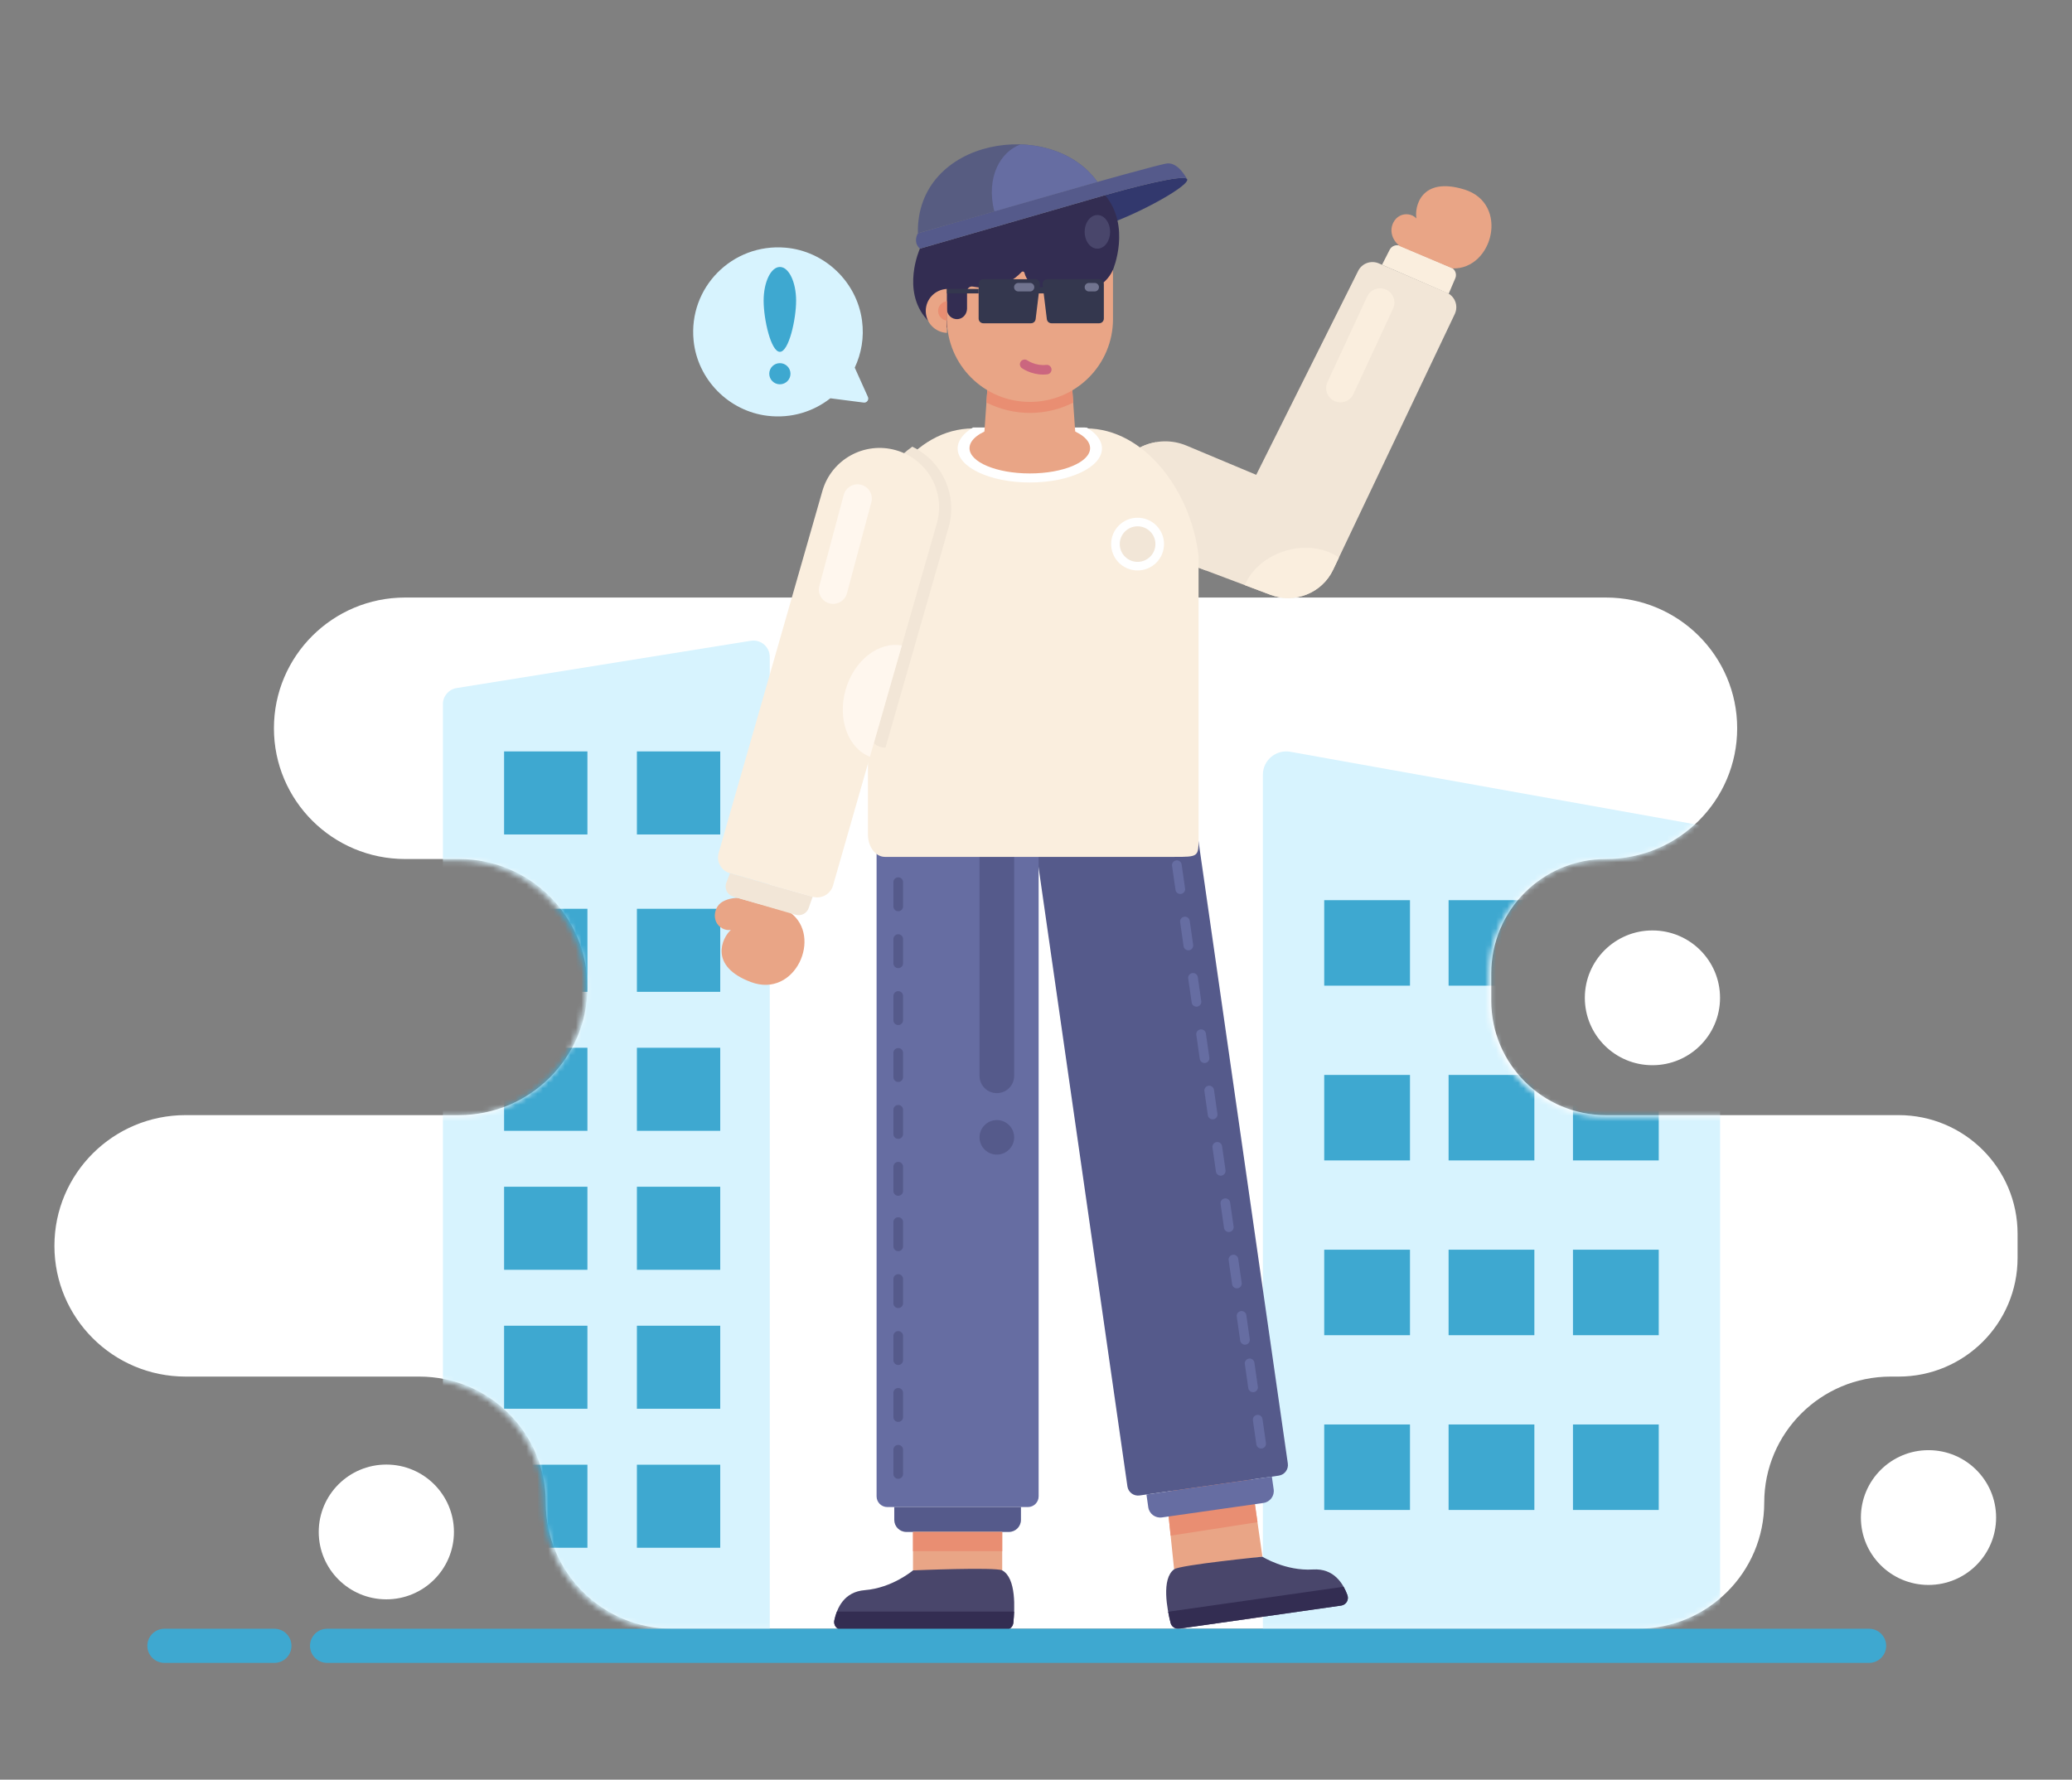 <svg width="376" height="323" viewBox="0 0 376 323" fill="none" xmlns="http://www.w3.org/2000/svg">
<rect x="0" y="0" width="376" height="323" fill="#808080" stroke="none"/>
<path d="M157.497 72.034L155.108 66.725C156.303 64.181 156.843 61.27 156.43 58.189C155.486 51.137 149.642 45.557 142.531 44.951C132.888 44.13 124.898 52.181 125.867 61.82C126.577 68.882 132.235 74.629 139.305 75.468C143.618 75.979 147.615 74.695 150.682 72.288L156.729 73.065C157.301 73.138 157.733 72.558 157.497 72.034Z" fill="#D7F3FE"/>
<path d="M144.468 54.573C144.468 57.953 143.149 63.855 141.521 63.855C139.894 63.855 138.574 57.953 138.574 54.573C138.574 51.193 139.894 48.453 141.521 48.453C143.149 48.453 144.468 51.193 144.468 54.573Z" fill="#3EA8D0"/>
<path d="M141.521 69.748C142.584 69.748 143.446 68.889 143.446 67.829C143.446 66.769 142.584 65.91 141.521 65.91C140.458 65.91 139.597 66.769 139.597 67.829C139.597 68.889 140.458 69.748 141.521 69.748Z" fill="#3EA8D0"/>
<path d="M344.517 202.386H291.439C279.94 202.386 270.619 193.094 270.619 181.631V176.661C270.619 165.198 279.94 155.906 291.439 155.906C304.584 155.906 315.241 145.282 315.241 132.177C315.241 119.072 304.584 108.449 291.439 108.449H73.511C60.366 108.449 49.709 119.072 49.709 132.177C49.709 145.282 60.366 155.906 73.511 155.906H83.285C96.16 155.906 106.597 166.311 106.597 179.146C106.597 191.981 96.16 202.386 83.285 202.386H33.677C20.532 202.386 9.875 213.01 9.875 226.115C9.875 239.219 20.532 249.843 33.677 249.843H76.085C88.761 249.843 99.037 260.087 99.037 272.724C99.037 285.361 109.313 295.605 121.989 295.605H297.199C309.875 295.605 320.15 285.361 320.15 272.724C320.15 260.087 330.426 249.843 343.102 249.843H344.517C356.451 249.843 366.125 240.198 366.125 228.301V223.928C366.125 212.031 356.451 202.386 344.517 202.386Z" fill="white"/>
<mask id="mask0_418_2352" style="mask-type:luminance" maskUnits="userSpaceOnUse" x="9" y="108" width="357" height="188">
<path d="M344.142 202.601H291.064C279.565 202.601 270.244 193.308 270.244 181.846V176.876C270.244 165.413 279.565 156.121 291.064 156.121C304.209 156.121 314.866 145.497 314.866 132.392C314.866 119.287 304.209 108.664 291.064 108.664H73.136C59.991 108.664 49.334 119.287 49.334 132.392C49.334 145.497 59.991 156.121 73.136 156.121H82.91C95.785 156.121 106.222 166.526 106.222 179.361C106.222 192.196 95.785 202.601 82.91 202.601H33.302C20.157 202.601 9.5 213.224 9.5 226.329C9.5 239.434 20.157 250.058 33.302 250.058H75.71C88.386 250.058 98.662 260.302 98.662 272.939C98.662 285.575 108.938 295.82 121.614 295.82H296.824C309.5 295.82 319.775 285.575 319.775 272.939C319.775 260.302 330.051 250.058 342.727 250.058H344.142C356.076 250.058 365.75 240.413 365.75 228.516V224.142C365.75 212.245 356.076 202.601 344.142 202.601Z" fill="white"/>
</mask>
<g mask="url(#mask0_418_2352)">
<path d="M82.864 124.878L136.25 116.297C138.051 116.008 139.683 117.394 139.683 119.212V295.808H80.374V127.793C80.374 126.344 81.429 125.109 82.864 124.878Z" fill="#D7F3FE"/>
<path d="M106.597 164.938H91.477V180.011H106.597V164.938Z" fill="#3EA8D0"/>
<path d="M130.698 164.938H115.578V180.011H130.698V164.938Z" fill="#3EA8D0"/>
<path d="M106.597 136.377H91.477V151.451H106.597V136.377Z" fill="#3EA8D0"/>
<path d="M130.698 136.377H115.578V151.451H130.698V136.377Z" fill="#3EA8D0"/>
<path d="M106.597 190.163H91.477V205.236H106.597V190.163Z" fill="#3EA8D0"/>
<path d="M130.698 190.163H115.578V205.236H130.698V190.163Z" fill="#3EA8D0"/>
<path d="M106.597 215.387H91.477V230.46H106.597V215.387Z" fill="#3EA8D0"/>
<path d="M130.698 215.387H115.578V230.46H130.698V215.387Z" fill="#3EA8D0"/>
<path d="M106.597 240.611H91.477V255.684H106.597V240.611Z" fill="#3EA8D0"/>
<path d="M130.698 240.611H115.578V255.684H130.698V240.611Z" fill="#3EA8D0"/>
<path d="M106.597 265.836H91.477V280.909H106.597V265.836Z" fill="#3EA8D0"/>
<path d="M130.698 265.836H115.578V280.909H130.698V265.836Z" fill="#3EA8D0"/>
<path d="M234.168 136.445L308.645 149.796C310.668 150.159 312.14 151.914 312.14 153.963V295.808H229.17V140.613C229.17 137.974 231.564 135.979 234.168 136.445Z" fill="#D7F3FE"/>
<path d="M255.867 163.376H240.303V178.892H255.867V163.376Z" fill="#3EA8D0"/>
<path d="M278.437 163.376H262.873V178.892H278.437V163.376Z" fill="#3EA8D0"/>
<path d="M301.007 163.376H285.443V178.892H301.007V163.376Z" fill="#3EA8D0"/>
<path d="M255.867 195.095H240.303V210.611H255.867V195.095Z" fill="#3EA8D0"/>
<path d="M278.437 195.095H262.873V210.611H278.437V195.095Z" fill="#3EA8D0"/>
<path d="M301.007 195.095H285.443V210.611H301.007V195.095Z" fill="#3EA8D0"/>
<path d="M255.867 226.814H240.303V242.33H255.867V226.814Z" fill="#3EA8D0"/>
<path d="M278.437 226.814H262.873V242.33H278.437V226.814Z" fill="#3EA8D0"/>
<path d="M301.007 226.814H285.443V242.33H301.007V226.814Z" fill="#3EA8D0"/>
<path d="M255.867 258.533H240.303V274.049H255.867V258.533Z" fill="#3EA8D0"/>
<path d="M278.437 258.533H262.873V274.049H278.437V258.533Z" fill="#3EA8D0"/>
<path d="M301.007 258.533H285.443V274.049H301.007V258.533Z" fill="#3EA8D0"/>
</g>
<path d="M70.108 290.27C76.884 290.27 82.376 284.794 82.376 278.039C82.376 271.285 76.884 265.809 70.108 265.809C63.332 265.809 57.84 271.285 57.84 278.039C57.84 284.794 63.332 290.27 70.108 290.27Z" fill="white"/>
<path d="M299.862 193.329C306.638 193.329 312.131 187.853 312.131 181.098C312.131 174.343 306.638 168.868 299.862 168.868C293.087 168.868 287.594 174.343 287.594 181.098C287.594 187.853 293.087 193.329 299.862 193.329Z" fill="white"/>
<path d="M349.959 287.657C356.735 287.657 362.228 282.181 362.228 275.426C362.228 268.672 356.735 263.196 349.959 263.196C343.184 263.196 337.691 268.672 337.691 275.426C337.691 282.181 343.184 287.657 349.959 287.657Z" fill="white"/>
<path d="M213.062 284.82L229.09 282.534L226.803 266.594L211.621 270.879L213.062 284.82Z" fill="#E9A586"/>
<path d="M212.431 278.713L228.19 276.264L226.803 266.594L211.621 270.879L212.431 278.713Z" fill="#E98E72"/>
<path d="M213.062 284.82C214.146 284.023 229.09 282.534 229.09 282.534C229.09 282.534 233.251 285.162 238.254 284.851C242.067 284.614 243.733 287.391 244.51 289.5C244.824 290.35 244.28 291.272 243.379 291.4L213.999 295.59C213.28 295.693 212.599 295.243 212.421 294.54C211.793 292.061 210.718 286.544 213.062 284.82Z" fill="#49466B"/>
<path d="M243.814 287.983C244.103 288.494 244.331 289.014 244.51 289.5C244.824 290.351 244.279 291.272 243.379 291.4L213.999 295.59C213.28 295.693 212.599 295.243 212.421 294.541C212.282 293.993 212.123 293.293 211.982 292.523L243.814 287.983Z" fill="#332D52"/>
<path d="M232.045 267.819L206.796 271.42C205.729 271.572 204.741 270.833 204.589 269.77L184.875 132.386L213.985 128.235L233.699 265.619C233.852 266.682 233.111 267.667 232.045 267.819Z" fill="#555A8B"/>
<path d="M229.272 272.777L210.852 275.404C209.654 275.575 208.545 274.746 208.373 273.552L208.042 271.242L230.798 267.996L231.13 270.306C231.301 271.5 230.469 272.606 229.272 272.777Z" fill="#666DA2"/>
<path d="M211.493 136.446C211.425 135.968 210.98 135.636 210.5 135.704C210.02 135.773 209.687 136.216 209.756 136.694L210.381 141.053C210.45 141.532 210.894 141.864 211.374 141.796C211.854 141.727 212.188 141.284 212.119 140.805L211.493 136.446Z" fill="#666DA2"/>
<path d="M212.96 146.672C212.892 146.194 212.447 145.861 211.967 145.93C211.487 145.998 211.154 146.441 211.223 146.92L211.848 151.279C211.917 151.757 212.361 152.089 212.841 152.021C213.321 151.953 213.655 151.509 213.586 151.031L212.96 146.672Z" fill="#666DA2"/>
<path d="M214.428 156.897C214.359 156.419 213.915 156.086 213.435 156.155C212.955 156.223 212.622 156.666 212.69 157.145L213.316 161.504C213.384 161.982 213.829 162.314 214.309 162.246C214.789 162.178 215.122 161.734 215.053 161.256L214.428 156.897Z" fill="#666DA2"/>
<path d="M215.895 167.122C215.827 166.644 215.382 166.311 214.902 166.38C214.422 166.448 214.089 166.891 214.157 167.37L214.783 171.729C214.852 172.207 215.296 172.539 215.776 172.471C216.256 172.403 216.589 171.959 216.521 171.481L215.895 167.122Z" fill="#666DA2"/>
<path d="M217.363 177.347C217.294 176.869 216.849 176.537 216.369 176.605C215.89 176.673 215.556 177.117 215.625 177.595L216.25 181.954C216.319 182.432 216.764 182.765 217.243 182.696C217.723 182.628 218.057 182.185 217.988 181.706L217.363 177.347Z" fill="#666DA2"/>
<path d="M218.83 187.572C218.761 187.094 218.317 186.762 217.837 186.83C217.357 186.899 217.023 187.342 217.092 187.82L217.718 192.179C217.786 192.658 218.231 192.99 218.711 192.921C219.191 192.853 219.524 192.41 219.455 191.931L218.83 187.572Z" fill="#666DA2"/>
<path d="M220.297 197.798C220.228 197.319 219.784 196.987 219.304 197.055C218.824 197.124 218.491 197.567 218.559 198.045L219.185 202.404C219.253 202.883 219.698 203.215 220.178 203.147C220.658 203.078 220.991 202.635 220.923 202.157L220.297 197.798Z" fill="#666DA2"/>
<path d="M221.765 208.022C221.696 207.544 221.251 207.212 220.771 207.28C220.291 207.349 219.958 207.792 220.027 208.27L220.652 212.629C220.721 213.108 221.166 213.44 221.645 213.371C222.125 213.303 222.459 212.86 222.39 212.381L221.765 208.022Z" fill="#666DA2"/>
<path d="M223.232 218.248C223.163 217.769 222.718 217.437 222.238 217.505C221.759 217.574 221.425 218.017 221.494 218.496L222.119 222.855C222.188 223.333 222.633 223.665 223.113 223.597C223.592 223.528 223.926 223.085 223.857 222.607L223.232 218.248Z" fill="#666DA2"/>
<path d="M224.699 228.473C224.63 227.995 224.186 227.662 223.706 227.731C223.226 227.799 222.892 228.243 222.961 228.721L223.587 233.08C223.655 233.558 224.1 233.891 224.58 233.822C225.06 233.754 225.393 233.31 225.324 232.832L224.699 228.473Z" fill="#666DA2"/>
<path d="M226.166 238.698C226.098 238.22 225.653 237.887 225.173 237.956C224.693 238.024 224.36 238.468 224.429 238.946L225.054 243.305C225.123 243.783 225.567 244.116 226.047 244.047C226.527 243.979 226.86 243.535 226.792 243.057L226.166 238.698Z" fill="#666DA2"/>
<path d="M227.633 247.316C227.565 246.838 227.12 246.505 226.64 246.574C226.16 246.642 225.827 247.086 225.896 247.564L226.521 251.923C226.59 252.401 227.034 252.734 227.514 252.665C227.994 252.597 228.328 252.153 228.259 251.675L227.633 247.316Z" fill="#666DA2"/>
<path d="M229.101 257.541C229.032 257.063 228.588 256.73 228.108 256.799C227.628 256.867 227.295 257.311 227.363 257.789L227.989 262.148C228.057 262.626 228.502 262.959 228.982 262.89C229.462 262.822 229.795 262.378 229.726 261.9L229.101 257.541Z" fill="#666DA2"/>
<path d="M215.332 80.883L227.964 86.178L246.464 49.163C247.15 47.79 248.792 47.192 250.205 47.8L262.525 53.108C264.029 53.756 264.695 55.519 263.993 56.995L241.918 103.406C239.906 107.634 234.978 109.616 230.586 107.964L207.912 99.432C202.923 97.555 200.283 92.11 201.908 87.046C203.7 81.461 209.911 78.61 215.332 80.883Z" fill="#F2E6D7"/>
<path d="M218.862 97.191C218.862 90.12 215.234 83.896 209.736 80.26C206.201 80.878 203.091 83.36 201.908 87.046C200.283 92.11 202.923 97.555 207.912 99.432L218.862 103.552V97.191Z" fill="#F2E6D7"/>
<path d="M233.301 99.958C229.726 101.018 227.036 103.434 225.907 106.203L230.587 107.964C234.978 109.616 239.907 107.634 241.918 103.406L242.969 101.194C240.504 99.462 236.901 98.889 233.301 99.958Z" fill="#FAEEDE"/>
<path d="M250.793 48.053L252.181 45.327C252.539 44.623 253.384 44.317 254.112 44.627L263.296 48.536C264.06 48.861 264.414 49.741 264.089 50.502L262.893 53.301L250.793 48.053Z" fill="#FAEEDE"/>
<path d="M265.744 34.398C257.873 31.96 256.649 37.533 257.037 39.651C256.3 38.834 254.978 38.66 254.007 39.179C253.036 39.698 252.456 40.823 252.502 41.921C252.547 43.018 253.174 44.054 254.071 44.693L263.61 48.719C270.941 48.904 273.94 36.935 265.744 34.398Z" fill="#E9A586"/>
<path d="M248.091 53.829L240.89 69.349C240.288 70.645 240.855 72.183 242.156 72.782C243.456 73.382 244.998 72.817 245.599 71.521L252.8 56.001C253.402 54.705 252.835 53.167 251.535 52.568C250.234 51.968 248.692 52.533 248.091 53.829Z" fill="#FAEEDE"/>
<path d="M186.527 273.522H161.021C159.944 273.522 159.071 272.652 159.071 271.578V132.796H188.478V271.578C188.478 272.652 187.604 273.522 186.527 273.522Z" fill="#666DA2"/>
<path d="M183.078 278.039H164.471C163.261 278.039 162.28 277.062 162.28 275.856V273.522H185.268V275.856C185.268 277.062 184.288 278.039 183.078 278.039Z" fill="#555A8B"/>
<path d="M163.877 139.446C163.877 138.963 163.484 138.571 162.999 138.571C162.515 138.571 162.122 138.963 162.122 139.446V143.849C162.122 144.333 162.515 144.724 162.999 144.724C163.484 144.724 163.877 144.333 163.877 143.849V139.446Z" fill="#555A8B"/>
<path d="M163.877 149.775C163.877 149.292 163.484 148.9 162.999 148.9C162.515 148.9 162.122 149.292 162.122 149.775V154.179C162.122 154.662 162.515 155.054 162.999 155.054C163.484 155.054 163.877 154.662 163.877 154.179V149.775Z" fill="#555A8B"/>
<path d="M163.877 160.105C163.877 159.621 163.484 159.229 162.999 159.229C162.515 159.229 162.122 159.621 162.122 160.105V164.508C162.122 164.991 162.515 165.383 162.999 165.383C163.484 165.383 163.877 164.991 163.877 164.508V160.105Z" fill="#555A8B"/>
<path d="M163.877 170.434C163.877 169.95 163.484 169.559 162.999 169.559C162.515 169.559 162.122 169.95 162.122 170.434V174.837C162.122 175.32 162.515 175.712 162.999 175.712C163.484 175.712 163.877 175.32 163.877 174.837V170.434Z" fill="#555A8B"/>
<path d="M163.877 180.763C163.877 180.28 163.484 179.888 162.999 179.888C162.515 179.888 162.122 180.28 162.122 180.763V185.166C162.122 185.65 162.515 186.041 162.999 186.041C163.484 186.041 163.877 185.65 163.877 185.166V180.763Z" fill="#555A8B"/>
<path d="M163.877 191.092C163.877 190.609 163.484 190.217 162.999 190.217C162.515 190.217 162.122 190.609 162.122 191.092V195.496C162.122 195.979 162.515 196.371 162.999 196.371C163.484 196.371 163.877 195.979 163.877 195.496V191.092Z" fill="#555A8B"/>
<path d="M163.877 201.421C163.877 200.938 163.484 200.546 162.999 200.546C162.515 200.546 162.122 200.938 162.122 201.421V205.825C162.122 206.308 162.515 206.7 162.999 206.7C163.484 206.7 163.877 206.308 163.877 205.825V201.421Z" fill="#555A8B"/>
<path d="M163.877 211.751C163.877 211.267 163.484 210.876 162.999 210.876C162.515 210.876 162.122 211.267 162.122 211.751V216.154C162.122 216.637 162.515 217.029 162.999 217.029C163.484 217.029 163.877 216.637 163.877 216.154V211.751Z" fill="#555A8B"/>
<path d="M163.877 221.8C163.877 221.317 163.484 220.925 162.999 220.925C162.515 220.925 162.122 221.317 162.122 221.8V226.203C162.122 226.687 162.515 227.078 162.999 227.078C163.484 227.078 163.877 226.687 163.877 226.203V221.8Z" fill="#555A8B"/>
<path d="M163.877 232.129C163.877 231.646 163.484 231.254 162.999 231.254C162.515 231.254 162.122 231.646 162.122 232.129V236.533C162.122 237.016 162.515 237.408 162.999 237.408C163.484 237.408 163.877 237.016 163.877 236.533V232.129Z" fill="#555A8B"/>
<path d="M163.877 242.459C163.877 241.975 163.484 241.583 162.999 241.583C162.515 241.583 162.122 241.975 162.122 242.459V246.862C162.122 247.345 162.515 247.737 162.999 247.737C163.484 247.737 163.877 247.345 163.877 246.862V242.459Z" fill="#555A8B"/>
<path d="M163.877 252.788C163.877 252.304 163.484 251.913 162.999 251.913C162.515 251.913 162.122 252.304 162.122 252.788V257.191C162.122 257.674 162.515 258.066 162.999 258.066C163.484 258.066 163.877 257.674 163.877 257.191V252.788Z" fill="#555A8B"/>
<path d="M163.877 263.117C163.877 262.634 163.484 262.242 162.999 262.242C162.515 262.242 162.122 262.634 162.122 263.117V267.52C162.122 268.004 162.515 268.395 162.999 268.395C163.484 268.395 163.877 268.004 163.877 267.52V263.117Z" fill="#555A8B"/>
<path d="M181.87 278.039H165.679V285.014H181.87V278.039Z" fill="#E9A586"/>
<path d="M181.87 278.039H165.679V281.527H181.87V278.039Z" fill="#E98E72"/>
<path d="M181.87 285.014C180.684 284.378 165.679 285.014 165.679 285.014C165.679 285.014 161.933 288.202 156.936 288.601C153.128 288.905 151.873 291.889 151.403 294.086C151.214 294.973 151.884 295.808 152.793 295.808H182.472C183.199 295.808 183.809 295.267 183.885 294.546C184.155 292.003 184.436 286.389 181.87 285.014Z" fill="#49466B"/>
<path d="M151.877 292.487C151.664 293.034 151.512 293.581 151.403 294.086C151.214 294.973 151.884 295.808 152.793 295.808H182.472C183.199 295.808 183.809 295.267 183.885 294.546C183.945 293.985 184.003 293.269 184.033 292.487L151.877 292.487Z" fill="#332D52"/>
<path d="M184.038 155.6C184.038 153.869 182.631 152.467 180.895 152.467C179.16 152.467 177.753 153.869 177.753 155.6V195.265C177.753 196.995 179.16 198.398 180.895 198.398C182.631 198.398 184.038 196.995 184.038 195.265V155.6Z" fill="#555A8B"/>
<path d="M180.895 209.553C182.631 209.553 184.038 208.15 184.038 206.42C184.038 204.69 182.631 203.287 180.895 203.287C179.16 203.287 177.753 204.69 177.753 206.42C177.753 208.15 179.16 209.553 180.895 209.553Z" fill="#555A8B"/>
<path d="M213.076 155.519H160.582C158.88 155.519 157.5 153.693 157.5 151.442V102.984C157.5 89.053 166.037 77.759 176.567 77.759H197.091C207.621 77.759 216.158 89.053 217.5 100.931V152.029C217.5 155.519 217.5 155.519 213.076 155.519Z" fill="#FAEEDE"/>
<path d="M160.639 135.698H160.686L172.138 95.743C173.838 89.813 170.936 83.67 165.553 81.07C165.552 81.07 165.552 81.07 165.551 81.071C164.351 81.921 163.255 82.908 162.285 84.008C162.275 84.019 162.266 84.029 162.257 84.04C162.03 84.299 161.81 84.564 161.598 84.834C161.581 84.856 161.564 84.877 161.547 84.899C160.883 85.751 160.291 86.662 159.779 87.622C159.758 87.663 159.737 87.704 159.716 87.745C159.577 88.011 159.444 88.281 159.318 88.554C159.283 88.628 159.25 88.703 159.217 88.777C159.104 89.028 158.998 89.282 158.896 89.539C158.866 89.617 158.834 89.694 158.804 89.773C158.692 90.067 158.588 90.364 158.491 90.664C158.479 90.7 158.466 90.734 158.455 90.77C158.347 91.111 158.249 91.456 158.161 91.805C158.144 91.871 158.13 91.939 158.114 92.006C158.048 92.279 157.987 92.555 157.933 92.832C157.911 92.946 157.891 93.061 157.871 93.175C157.83 93.413 157.792 93.653 157.759 93.894C157.743 94.018 157.726 94.142 157.712 94.267C157.683 94.514 157.661 94.764 157.642 95.014C157.634 95.126 157.623 95.238 157.617 95.351C157.596 95.712 157.583 96.075 157.583 96.44V132.652C157.583 134.334 158.951 135.698 160.639 135.698Z" fill="#F2E6D7"/>
<path d="M186.877 87.569C194.109 87.569 199.972 84.798 199.972 81.38C199.972 79.957 198.935 78.654 197.224 77.61C197.096 77.607 196.972 77.591 196.844 77.591H176.561C174.831 78.638 173.781 79.948 173.781 81.38C173.781 84.798 179.644 87.569 186.877 87.569Z" fill="white"/>
<path d="M206.434 103.532C209.084 103.532 211.232 101.39 211.232 98.749C211.232 96.107 209.084 93.965 206.434 93.965C203.784 93.965 201.636 96.107 201.636 98.749C201.636 101.39 203.784 103.532 206.434 103.532Z" fill="white"/>
<path d="M206.434 101.975C208.221 101.975 209.67 100.53 209.67 98.749C209.67 96.967 208.221 95.522 206.434 95.522C204.647 95.522 203.198 96.967 203.198 98.749C203.198 100.53 204.647 101.975 206.434 101.975Z" fill="#F2E6D7"/>
<path d="M147.467 162.759L132.464 158.485C130.875 158.032 129.955 156.381 130.409 154.797L149.239 89.101C150.877 83.387 156.852 80.078 162.584 81.711C168.316 83.344 171.635 89.3 169.997 95.014L151.167 160.71C150.713 162.294 149.057 163.211 147.467 162.759Z" fill="#FAEEDE"/>
<path d="M153.455 125.172C151.925 130.508 153.893 135.788 157.862 137.35L163.651 117.154C159.454 116.389 154.984 119.836 153.455 125.172Z" fill="#FFF7EE"/>
<path d="M136.283 178.242C128.565 175.36 131.023 170.209 132.631 168.772C131.547 168.967 130.395 168.297 129.946 167.294C129.498 166.29 129.732 165.047 130.442 164.208C131.153 163.368 132.777 162.929 133.878 162.972L143.4 165.62C149.307 169.953 144.32 181.243 136.283 178.242Z" fill="#E9A586"/>
<path d="M132.464 158.485L131.804 160.196C131.398 161.248 131.981 162.421 133.067 162.737L144.382 166.024C145.369 166.31 146.408 165.777 146.747 164.811L147.467 162.759L132.464 158.485Z" fill="#F2E6D7"/>
<path d="M153.106 89.821L148.685 106.343C148.315 107.723 149.138 109.14 150.523 109.509C151.907 109.877 153.329 109.056 153.698 107.676L158.119 91.154C158.488 89.774 157.665 88.357 156.281 87.989C154.897 87.621 153.475 88.441 153.106 89.821Z" fill="#FFF7EE"/>
<path d="M186.877 85.927C192.919 85.927 197.817 83.872 197.817 81.337C197.817 79.788 195.984 78.422 193.185 77.591H180.568C177.769 78.422 175.936 79.788 175.936 81.337C175.936 83.872 180.834 85.927 186.877 85.927Z" fill="#E9A586"/>
<path d="M195.232 80.024H178.521L179.599 64.485H194.154L195.232 80.024Z" fill="#E9A586"/>
<path d="M194.154 64.485H179.599L179.004 73.058C181.381 74.254 184.058 74.942 186.901 74.942C189.726 74.942 192.386 74.262 194.75 73.081L194.154 64.485Z" fill="#E98E72"/>
<path d="M214.97 32.311C212.231 32.038 200.54 35.419 200.54 35.419L201.331 40.579C208.181 38.12 217.71 32.584 214.97 32.311Z" fill="#32386D"/>
<path d="M201.971 48.955C201.971 48.955 205.289 41.125 200.54 35.419L166.93 45.131C166.93 45.131 163.51 52.693 168.136 57.911C172.762 63.13 200.083 54.819 201.027 52.889C201.971 50.958 201.971 48.955 201.971 48.955Z" fill="#332D52"/>
<path d="M199.139 45.131C200.413 45.131 201.445 43.764 201.445 42.079C201.445 40.393 200.413 39.026 199.139 39.026C197.865 39.026 196.833 40.393 196.833 42.079C196.833 43.764 197.865 45.131 199.139 45.131Z" fill="#49466B"/>
<path d="M171.832 52.442C169.699 52.539 167.996 54.28 167.996 56.43C167.996 58.58 169.699 60.321 171.832 60.418V52.442Z" fill="#E9A586"/>
<path d="M171.832 54.673C170.935 54.765 170.234 55.512 170.234 56.43C170.234 57.348 170.935 58.095 171.832 58.187V54.673Z" fill="#E98E72"/>
<path d="M185.374 49.379C182.317 52.621 178.387 52.368 176.537 52.013C175.989 51.908 175.485 52.336 175.485 52.892V55.999C175.485 56.951 174.797 57.819 173.847 57.914C172.753 58.023 171.832 57.17 171.832 56.102V57.923C171.832 66.22 178.578 72.946 186.901 72.946C195.223 72.946 201.971 66.22 201.971 57.923V48.955C199.242 55.264 187.187 54.741 185.903 49.505C185.844 49.265 185.544 49.199 185.374 49.379Z" fill="#E9A586"/>
<path d="M214.97 32.311C215.194 32.334 215.329 32.394 215.397 32.483C215.159 32.03 213.763 29.543 211.88 29.653C209.81 29.775 166.565 42.339 166.565 42.339C166.565 42.339 165.591 43.917 166.93 45.131L166.932 45.131L200.54 35.419C200.54 35.419 212.231 32.038 214.97 32.311Z" fill="#555A8B"/>
<path d="M166.565 42.339L199.139 33.016C190.81 21.216 166.223 24.979 166.565 42.339Z" fill="#575C81"/>
<path d="M185.194 26.21C181.541 27.546 178.909 32.13 180.417 38.303L180.628 38.314L199.139 33.016C196.037 28.621 190.679 26.388 185.194 26.21Z" fill="#666DA2"/>
<path d="M178.441 50.674H187.862C188.372 50.674 188.767 51.119 188.705 51.624L187.933 57.927C187.881 58.352 187.519 58.672 187.089 58.672H178.441C177.971 58.672 177.59 58.292 177.59 57.824V51.521C177.59 51.053 177.971 50.674 178.441 50.674Z" fill="#34374E"/>
<path d="M190.81 52.123H186.877V53.25H190.81V52.123Z" fill="#34374E"/>
<path d="M177.59 52.442H171.832V53.25H177.59V52.442Z" fill="#34374E"/>
<path d="M199.461 50.674H190.04C189.53 50.674 189.134 51.119 189.196 51.624L189.969 57.927C190.021 58.352 190.383 58.672 190.813 58.672H199.461C199.931 58.672 200.311 58.292 200.311 57.824V51.521C200.311 51.053 199.931 50.674 199.461 50.674Z" fill="#34374E"/>
<path d="M189.285 67.983C187.09 67.983 185.51 66.87 185.437 66.817C185.05 66.539 184.961 66 185.24 65.614C185.518 65.228 186.056 65.138 186.445 65.416C186.478 65.439 187.962 66.448 189.851 66.225C190.319 66.156 190.757 66.503 190.814 66.976C190.872 67.449 190.535 67.879 190.061 67.936C189.795 67.969 189.536 67.983 189.285 67.983Z" fill="#CB667F"/>
<path d="M186.914 51.352H184.793C184.365 51.352 184.019 51.697 184.019 52.123C184.019 52.55 184.365 52.895 184.793 52.895H186.914C187.342 52.895 187.688 52.55 187.688 52.123C187.688 51.697 187.342 51.352 186.914 51.352Z" fill="#71748F"/>
<path d="M198.649 51.352H197.607C197.179 51.352 196.833 51.697 196.833 52.123C196.833 52.55 197.179 52.895 197.607 52.895H198.649C199.077 52.895 199.424 52.55 199.424 52.123C199.424 51.697 199.077 51.352 198.649 51.352Z" fill="#71748F"/>
<path d="M59.365 301.806H339.168C340.884 301.806 342.275 300.419 342.275 298.708V298.705C342.275 296.994 340.884 295.607 339.168 295.607H59.365C57.649 295.607 56.258 296.994 56.258 298.705V298.708C56.258 300.419 57.649 301.806 59.365 301.806Z" fill="#3EA8D0"/>
<path d="M29.847 301.806H49.785C51.501 301.806 52.892 300.419 52.892 298.708V298.705C52.892 296.994 51.501 295.607 49.785 295.607H29.847C28.13 295.607 26.739 296.994 26.739 298.705V298.708C26.739 300.419 28.13 301.806 29.847 301.806Z" fill="#3EA8D0"/>
</svg>
